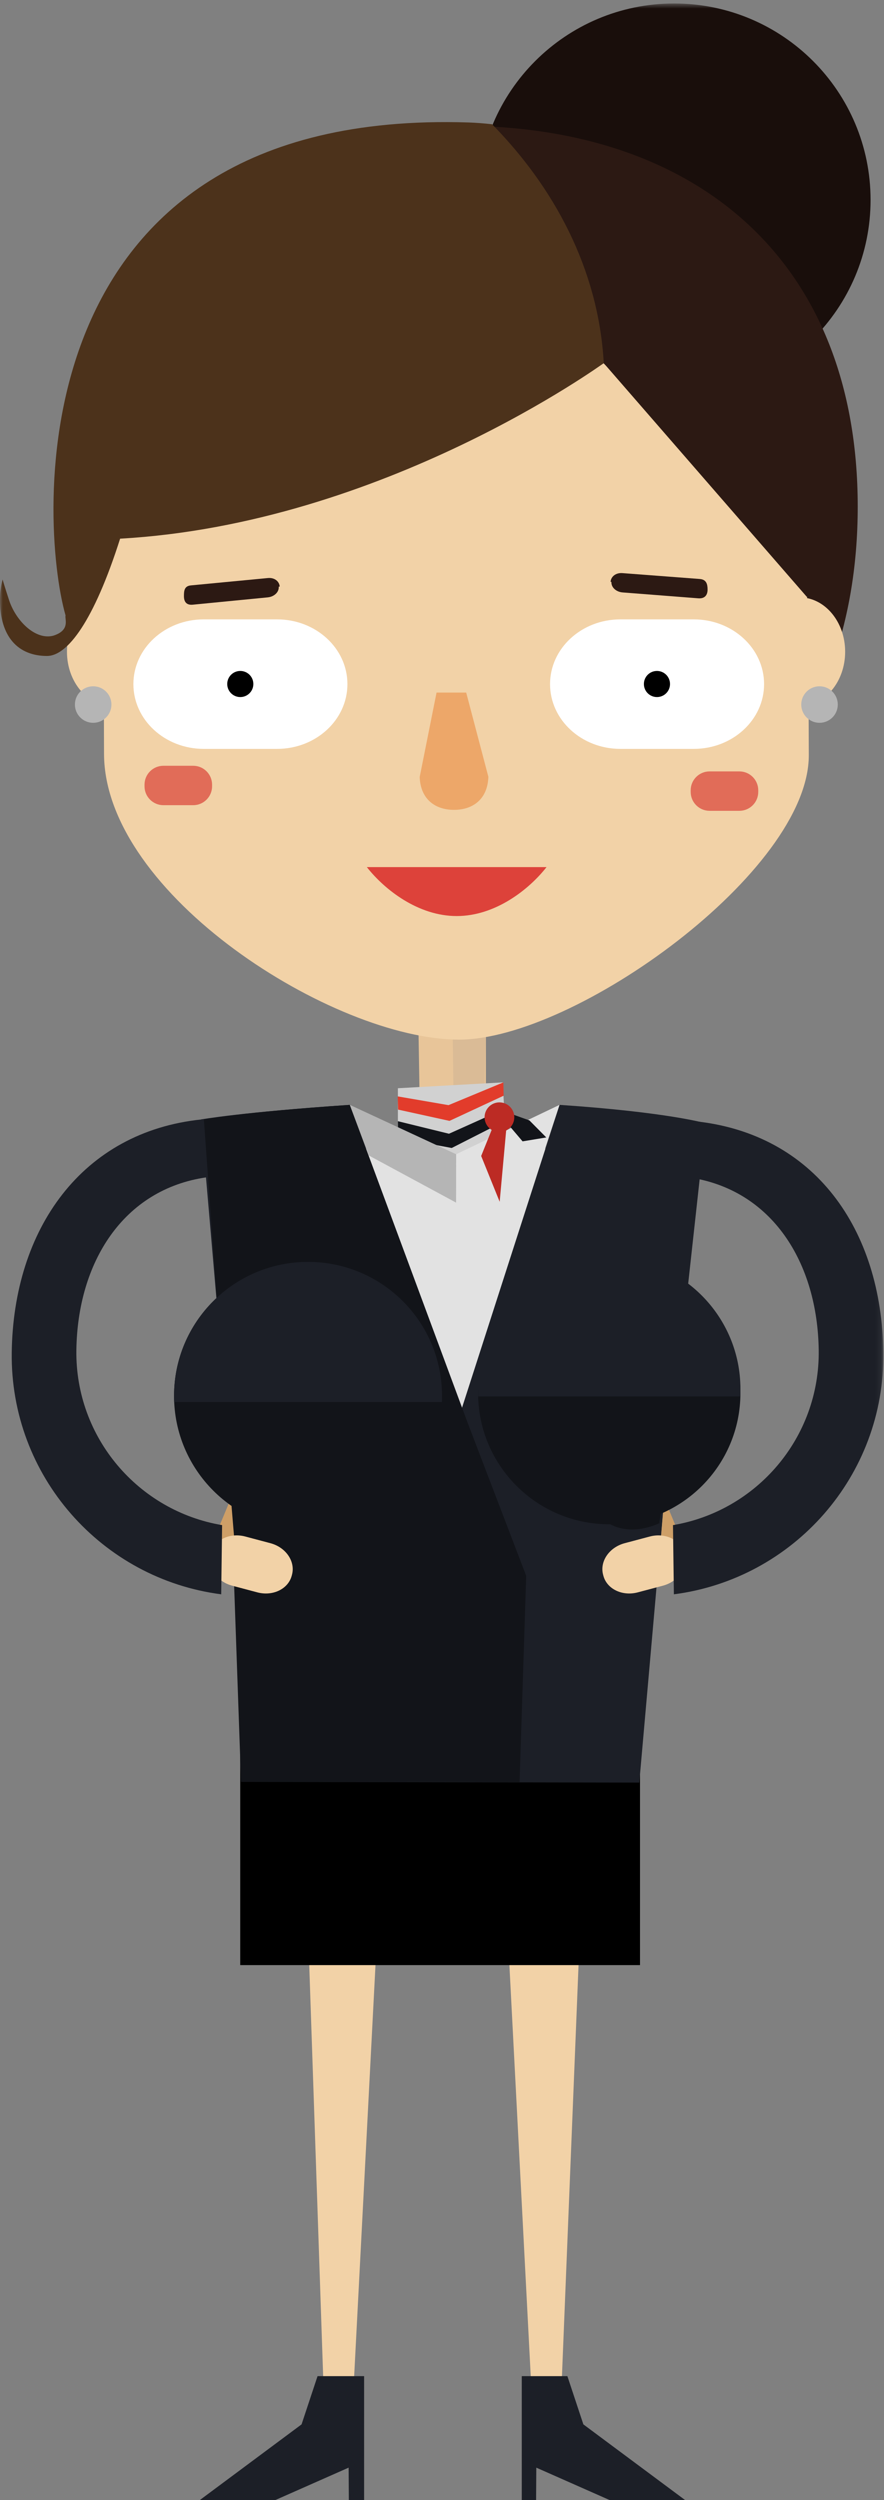<?xml version="1.0" encoding="UTF-8" standalone="no"?>
<svg width="157px" height="444px" viewBox="0 0 157 444" version="1.1" xmlns="http://www.w3.org/2000/svg" xmlns:xlink="http://www.w3.org/1999/xlink" xmlns:sketch="http://www.bohemiancoding.com/sketch/ns">
    <rect x="0" y="0" width="157" height="444" fill="#808080" stroke="none"/>
    <!-- Generator: Sketch 3.4.4 (17249) - http://www.bohemiancoding.com/sketch -->
    <title>stew_1</title>
    <desc>Created with Sketch.</desc>
    <defs>
        <path id="path-1" d="M0,0.619 L156.889,0.619 L156.889,444 L0,444 L0,0.619 Z"></path>
        <path id="path-3" d="M0,0.619 L156.889,0.619 L156.889,444 L0,444"></path>
        <path id="path-5" d="M0,0.619 L156.889,0.619 L156.889,444 L0,444"></path>
    </defs>
    <g id="Welcome" stroke="none" stroke-width="1" fill="none" fill-rule="evenodd" sketch:type="MSPage">
        <g id="Artboard-22" sketch:type="MSArtboardGroup" transform="translate(-2811, -733)">
            <g id="stew_1" sketch:type="MSLayerGroup" transform="translate(2811, 733)">
                <path d="M101.667,255 L59.667,255 L59.667,204 L101.667,204 L101.667,255 Z" id="Fill-1" fill="#E2E2E2" sketch:type="MSShapeGroup"></path>
                <path d="M104.272,320.576 L53.09,320.052 L54.667,341.405 L54.667,341.448 L57.596,428 L62.589,428 L67.079,341.473 L90.082,341.525 L94.572,428 L99.562,428 L103.055,341.459 L104.272,320.576 Z" id="Fill-2" fill="#F2D2A7" sketch:type="MSShapeGroup"></path>
                <path d="M113.667,349 L42.667,349 L42.667,300 L113.667,300 L113.667,349 Z" id="Fill-3" fill="#000000" sketch:type="MSShapeGroup"></path>
                <path d="M74.147,172.344 L74.594,199.387 L81.335,210.953 L86.299,200.895 L86.299,172.344" id="Fill-4" fill="#E8C599" sketch:type="MSShapeGroup"></path>
                <path d="M80.417,184.594 L80.751,210.479 L86.028,196.256 L86.433,173.99" id="Fill-5" fill="#DABB96" sketch:type="MSShapeGroup"></path>
                <path d="M70.667,193.269 L70.667,200.54 L81.004,209.756 L89.741,200.668 L89.292,192.232 L70.667,193.269 Z" id="Fill-6" fill="#D1D1D1" sketch:type="MSShapeGroup"></path>
                <path d="M70.636,194.719 L79.654,196.273 L89.394,192.232 L89.448,194.594 L79.83,199.069 L70.698,197.063 L70.636,194.719 Z" id="Fill-7" fill="#E23C2B" sketch:type="MSShapeGroup"></path>
                <path d="M70.667,199.125 L79.738,201.351 L89.604,196.92 L89.701,199.063 L80.226,203.882 L70.698,202.094 L70.667,199.125 Z" id="Fill-8" fill="#121419" sketch:type="MSShapeGroup"></path>
                <g id="Group-98">
                    <path d="M35.693,198.809 C35.693,198.809 42.819,197.522 62.127,196.223 L80.751,254.065 L99.374,196.223 C118.681,197.522 125.351,199.501 125.351,199.501 L117.822,268.043 L113.538,316.587 L92.159,316.547 L42.809,316.455 L41.579,267.005 L35.693,198.809 Z" id="Fill-9" fill="#1C1F27" sketch:type="MSShapeGroup"></path>
                    <path d="M83.034,252.627 L93.454,279.867 L92.277,316.518 L81.927,316.469 L42.809,316.454 L41.059,266.658 L36.212,198.809 C36.212,198.809 42.819,197.522 62.127,196.223 L83.034,252.627 Z" id="Fill-11" fill="#121419" sketch:type="MSShapeGroup"></path>
                    <path d="M62.127,196.223 L65.507,205.213 L81.049,213.608 L81.014,204.991 L62.127,196.223 Z" id="Fill-13" fill="#B5B5B5" sketch:type="MSShapeGroup"></path>
                    <path d="M99.374,196.223 L96.014,206.381 L81.001,213.66 L81.014,204.991 L99.374,196.223 Z" id="Fill-15" fill="#E2E2E2" sketch:type="MSShapeGroup"></path>
                    <path d="M87.619,199.934 L85.456,205.3 L88.744,213.435 L89.956,200.108 L87.706,199.588 L87.619,199.934 Z" id="Fill-17" fill="#BC2B24" sketch:type="MSShapeGroup"></path>
                    <path d="M90.389,197.684 L89.87,199.243 L92.812,202.704 L97.019,202.007 L94.024,198.983 L90.389,197.684 Z" id="Fill-19" fill="#121419" sketch:type="MSShapeGroup"></path>
                    <path d="M91.341,198.42 C91.341,199.877 90.159,201.059 88.7,201.059 C87.243,201.059 86.062,199.877 86.062,198.42 C86.062,196.961 87.243,195.779 88.7,195.779 C90.159,195.779 91.341,196.961 91.341,198.42" id="Fill-21" fill="#BC2B24" sketch:type="MSShapeGroup"></path>
                    <path d="M37.605,274.3 L41.008,266.096 L41.807,275.701 L37.605,274.3 Z" id="Fill-23" fill="#CE9F67" sketch:type="MSShapeGroup"></path>
                    <path d="M51.81,279.85 C51.183,282.209 48.449,283.53 45.7,282.801 L41.239,281.616 C38.491,280.886 36.77,278.383 37.396,276.023 L37.447,275.832 C38.073,273.473 40.81,272.152 43.558,272.881 L48.019,274.067 C50.766,274.795 52.486,277.299 51.861,279.66 L51.81,279.85 Z" id="Fill-25" fill="#F2D2A7" sketch:type="MSShapeGroup"></path>
                    <path d="M39.446,270.859 C24.591,268.361 13.362,255.343 13.563,239.812 C13.764,224.279 21.817,211.197 36.732,209.082 L35.821,198.808 C14.535,201.002 2.368,218.3 2.085,240.215 C1.801,262.132 18.066,280.406 39.288,283.147 L39.446,270.859 Z" id="Fill-27" fill="#1C1F27" sketch:type="MSShapeGroup"></path>
                    <path d="M121.365,274.3 L117.963,266.096 L117.163,275.701 L121.365,274.3 Z" id="Fill-29" fill="#CE9F67" sketch:type="MSShapeGroup"></path>
                    <path d="M107.161,279.85 C107.787,282.209 110.522,283.53 113.27,282.801 L117.731,281.616 C120.479,280.886 122.201,278.383 121.574,276.023 L121.523,275.832 C120.897,273.473 118.161,272.152 115.413,272.881 L110.952,274.067 C108.204,274.795 106.484,277.299 107.11,279.66 L107.161,279.85 Z" id="Fill-31" fill="#F2D2A7" sketch:type="MSShapeGroup"></path>
                    <g id="Group-35">
                        <mask id="mask-2" sketch:name="Clip 34" fill="white">
                            <use xlink:href="#path-1"></use>
                        </mask>
                        <g id="Clip-34"></g>
                        <path d="M119.523,270.859 C134.378,268.361 145.607,255.343 145.406,239.812 C145.206,224.279 137.153,211.197 122.237,209.082 L123.376,199.125 C144.661,201.318 156.602,218.3 156.885,240.215 C157.169,262.132 140.903,280.406 119.682,283.147 L119.523,270.859 Z" id="Fill-33" fill="#1C1F27" sketch:type="MSShapeGroup" mask="url(#mask-2)"></path>
                    </g>
                    <path d="M117.667,266.666 L105.454,268.062 L117.084,270.5 L117.667,266.666 Z" id="Fill-36" fill="#121419" sketch:type="MSShapeGroup"></path>
                    <path d="M117.209,270.458 C117.209,270.458 109.909,274.313 105.454,268.063" id="Fill-38" fill="#121419" sketch:type="MSShapeGroup"></path>
                    <path d="M78.501,247.917 C78.501,261.058 67.849,271.711 54.708,271.711 C41.566,271.711 30.913,261.058 30.913,247.917 C30.913,234.775 41.566,224.123 54.708,224.123 C67.849,224.123 78.501,234.775 78.501,247.917" id="Fill-40" fill="#121419" sketch:type="MSShapeGroup"></path>
                    <path d="M131.501,247.417 C131.501,260.281 121.072,270.711 108.208,270.711 C95.343,270.711 84.913,260.281 84.913,247.417 C84.913,234.552 95.343,224.123 108.208,224.123 C121.072,224.123 131.501,234.552 131.501,247.417" id="Fill-42" fill="#121419" sketch:type="MSShapeGroup"></path>
                    <path d="M78.473,249 C78.491,249 78.501,248.273 78.501,247.894 C78.501,234.752 67.849,224.111 54.708,224.111 C41.567,224.111 30.913,234.746 30.913,247.888 C30.913,248.268 30.925,249 30.943,249 L78.473,249 Z" id="Fill-44" fill="#1C1F27" sketch:type="MSShapeGroup"></path>
                    <path d="M131.474,248 C131.491,247 131.501,247.026 131.501,246.655 C131.501,233.79 121.073,223.242 108.208,223.242 C95.343,223.242 84.913,233.85 84.913,246.715 C84.913,247.086 84.924,247 84.941,248 L131.474,248 Z" id="Fill-46" fill="#1C1F27" sketch:type="MSShapeGroup"></path>
                    <path d="M62.667,422 L62.667,422.007 L62.585,422 L56.397,422 L53.558,430.566 L35.5,444 L48.917,444 L61.917,438.25 L61.954,444 L62.667,444 L64.353,444 L64.667,444 L64.667,422 L62.667,422 Z" id="Fill-48" fill="#1C1F27" sketch:type="MSShapeGroup"></path>
                    <path d="M94.667,422 L94.667,422.007 L94.581,422 L100.769,422 L103.608,430.566 L121.666,444 L108.249,444 L95.249,438.25 L95.212,444 L94.499,444 L92.813,444 L92.667,444 L92.667,422 L94.667,422 Z" id="Fill-50" fill="#1C1F27" sketch:type="MSShapeGroup"></path>
                    <g id="Group-54">
                        <mask id="mask-4" sketch:name="Clip 53" fill="white">
                            <use xlink:href="#path-3"></use>
                        </mask>
                        <g id="Clip-53"></g>
                        <path d="M154.615,35.508 C154.615,54.776 138.995,70.397 119.727,70.397 C100.46,70.397 84.839,54.776 84.839,35.508 C84.839,16.24 100.46,0.619 119.727,0.619 C138.995,0.619 154.615,16.24 154.615,35.508" id="Fill-52" fill="#190E0B" sketch:type="MSShapeGroup" mask="url(#mask-4)"></path>
                    </g>
                    <path d="M152.334,89.971 C152.334,133.371 124.083,160.667 81.649,160.667 C39.216,160.667 10.333,133.909 10.333,90.509 C10.333,47.109 39.216,22.334 81.649,22.334 C124.083,22.334 152.334,46.571 152.334,89.971" id="Fill-55" fill="#2C1913" sketch:type="MSShapeGroup"></path>
                    <path d="M21.335,95.661 C21.334,95.664 21.334,95.664 21.333,95.667 L21.334,95.667 C21.334,95.665 21.335,95.663 21.335,95.661" id="Fill-57" fill="#2C1913" sketch:type="MSShapeGroup"></path>
                    <path d="M142.667,83 C142.667,83 143.576,102.664 143.644,134.121 C143.688,154.72 102.089,184.677 81.476,184.637 C59.228,184.592 18.529,158.874 18.476,133.871 C18.406,101.587 17.905,103.674 19.167,97 C19.753,93.9 22.69,88.667 22.667,77.664 L142.667,83 Z" id="Fill-59" fill="#F2D2A7" sketch:type="MSShapeGroup"></path>
                    <path d="M28.109,115.751 C28.109,121.087 24.479,125.412 20.001,125.412 C15.524,125.412 11.893,121.087 11.893,115.751 C11.893,110.416 15.524,102.334 20.001,102.334 C24.479,102.334 28.109,110.416 28.109,115.751" id="Fill-61" fill="#F2D2A7" sketch:type="MSShapeGroup"></path>
                    <path d="M19.792,125.127 C19.792,126.918 18.339,128.371 16.548,128.371 C14.757,128.371 13.304,126.918 13.304,125.127 C13.304,123.334 14.757,121.883 16.548,121.883 C18.339,121.883 19.792,123.334 19.792,125.127" id="Fill-63" fill="#B5B5B5" sketch:type="MSShapeGroup"></path>
                    <path d="M133.886,115.751 C133.886,121.087 137.515,125.412 141.993,125.412 C146.471,125.412 150.101,121.087 150.101,115.751 C150.101,110.416 146.471,106.09 141.993,106.09 C137.515,106.09 133.886,110.416 133.886,115.751" id="Fill-65" fill="#F2D2A7" sketch:type="MSShapeGroup"></path>
                    <path d="M82.798,123 L77.532,123 L74.537,138 C74.686,142 77.355,143.831 80.635,143.831 C83.916,143.831 86.585,142 86.734,138 L86.747,138 L82.798,123 Z" id="Fill-67" fill="#EDA769" sketch:type="MSShapeGroup"></path>
                    <path d="M135.702,121.5 C135.702,127.851 130.11,133 123.213,133 L110.181,133 C103.283,133 97.691,127.851 97.691,121.5 C97.691,115.148 103.283,110 110.181,110 L123.213,110 C130.11,110 135.702,115.148 135.702,121.5" id="Fill-69" fill="#FFFFFF" sketch:type="MSShapeGroup"></path>
                    <path d="M118.996,121.478 C118.996,122.761 117.958,123.799 116.676,123.799 C115.394,123.799 114.356,122.761 114.356,121.478 C114.356,120.198 115.394,119.159 116.676,119.159 C117.958,119.159 118.996,120.198 118.996,121.478" id="Fill-71" fill="#000000" sketch:type="MSShapeGroup"></path>
                    <path d="M61.702,121.5 C61.702,127.851 56.11,133 49.213,133 L36.18,133 C29.283,133 23.691,127.851 23.691,121.5 C23.691,115.148 29.283,110 36.18,110 L49.213,110 C56.11,110 61.702,115.148 61.702,121.5" id="Fill-73" fill="#FFFFFF" sketch:type="MSShapeGroup"></path>
                    <path d="M44.996,121.478 C44.996,122.761 43.958,123.799 42.676,123.799 C41.394,123.799 40.356,122.761 40.356,121.478 C40.356,120.198 41.394,119.159 42.676,119.159 C43.958,119.159 44.996,120.198 44.996,121.478" id="Fill-75" fill="#000000" sketch:type="MSShapeGroup"></path>
                    <path d="M134.667,140.643 C134.667,142.497 133.164,144 131.31,144 L126.024,144 C124.17,144 122.667,142.497 122.667,140.643 L122.667,140.358 C122.667,138.503 124.17,137 126.024,137 L131.31,137 C133.164,137 134.667,138.503 134.667,140.358 L134.667,140.643 Z" id="Fill-77" fill="#E16C58" sketch:type="MSShapeGroup"></path>
                    <path d="M37.667,139.643 C37.667,141.497 36.164,143 34.31,143 L29.024,143 C27.17,143 25.667,141.497 25.667,139.643 L25.667,139.358 C25.667,137.503 27.17,136 29.024,136 L34.31,136 C36.164,136 37.667,137.503 37.667,139.358 L37.667,139.643 Z" id="Fill-79" fill="#E16C58" sketch:type="MSShapeGroup"></path>
                    <path d="M108.593,103.352 C108.523,104.294 109.415,105.129 110.589,105.216 L124.027,106.26 C125.198,106.348 125.667,105.653 125.667,104.711 L125.667,104.694 C125.667,103.75 125.454,102.915 124.282,102.827 L110.538,101.783 C109.366,101.695 108.511,102.389 108.441,103.332 L108.593,103.352 Z" id="Fill-81" fill="#2C1913" sketch:type="MSShapeGroup"></path>
                    <path d="M49.501,104.191 C49.589,105.132 48.712,105.984 47.54,106.093 L34.23,107.393 C33.061,107.502 32.667,106.815 32.667,105.873 L32.667,105.855 C32.667,104.913 32.739,104.075 33.911,103.964 L47.579,102.659 C48.749,102.548 49.591,103.227 49.679,104.169 L49.501,104.191 Z" id="Fill-83" fill="#2C1913" sketch:type="MSShapeGroup"></path>
                    <path d="M65.155,154 C68.292,158 74.261,162.69 81.11,162.69 C87.959,162.69 93.927,158 97.065,154 L65.155,154 Z" id="Fill-85" fill="#DD423A" sketch:type="MSShapeGroup"></path>
                    <path d="M148.792,125.127 C148.792,126.918 147.339,128.371 145.548,128.371 C143.757,128.371 142.304,126.918 142.304,125.127 C142.304,123.334 143.757,121.883 145.548,121.883 C147.339,121.883 148.792,123.334 148.792,125.127" id="Fill-87" fill="#B5B5B5" sketch:type="MSShapeGroup"></path>
                    <path d="M139.9,97.087 L101.334,58.667 L46.667,59.664 L20.667,98.998 L139.9,97.087 Z" id="Fill-89" fill="#F2D2A7" sketch:type="MSShapeGroup"></path>
                    <g id="Group-93">
                        <mask id="mask-6" sketch:name="Clip 92" fill="white">
                            <use xlink:href="#path-5"></use>
                        </mask>
                        <g id="Clip-92"></g>
                        <path d="M87.389,22.064 C85.995,21.915 84.592,21.796 83.167,21.75 C2.501,19.166 7.001,93.165 11.643,109.299 C11.456,109.939 12.542,111.874 9.542,112.874 C6.373,113.799 2.733,110.293 1.527,106.325 C1.438,106.031 0.7,103.812 0.467,102.916 C0.167,104.069 -0,105.294 -0,106.573 C-0,113.069 3.19,116.499 8.359,116.499 C11.971,116.499 16.668,110.335 21.333,95.666 C21.37,95.552 21.331,95.608 21.334,95.666 C68.175,93.038 107.214,64.457 107.23,64.499 C106.29,47.621 98.241,33.103 87.389,22.064" id="Fill-91" fill="#4C321B" sketch:type="MSShapeGroup" mask="url(#mask-6)"></path>
                    </g>
                    <path d="M21.334,95.667 L21.333,95.667 C21.338,95.776 21.336,95.723 21.334,95.667" id="Fill-94" fill="#4C321B" sketch:type="MSShapeGroup"></path>
                    <path d="M107.23,64.5 L143.292,106 L148.667,102.875 L145.792,77.25 L117.793,63.25 L107.23,64.5 Z" id="Fill-96" fill="#2C1913" sketch:type="MSShapeGroup"></path>
                </g>
            </g>
        </g>
    </g>
</svg>